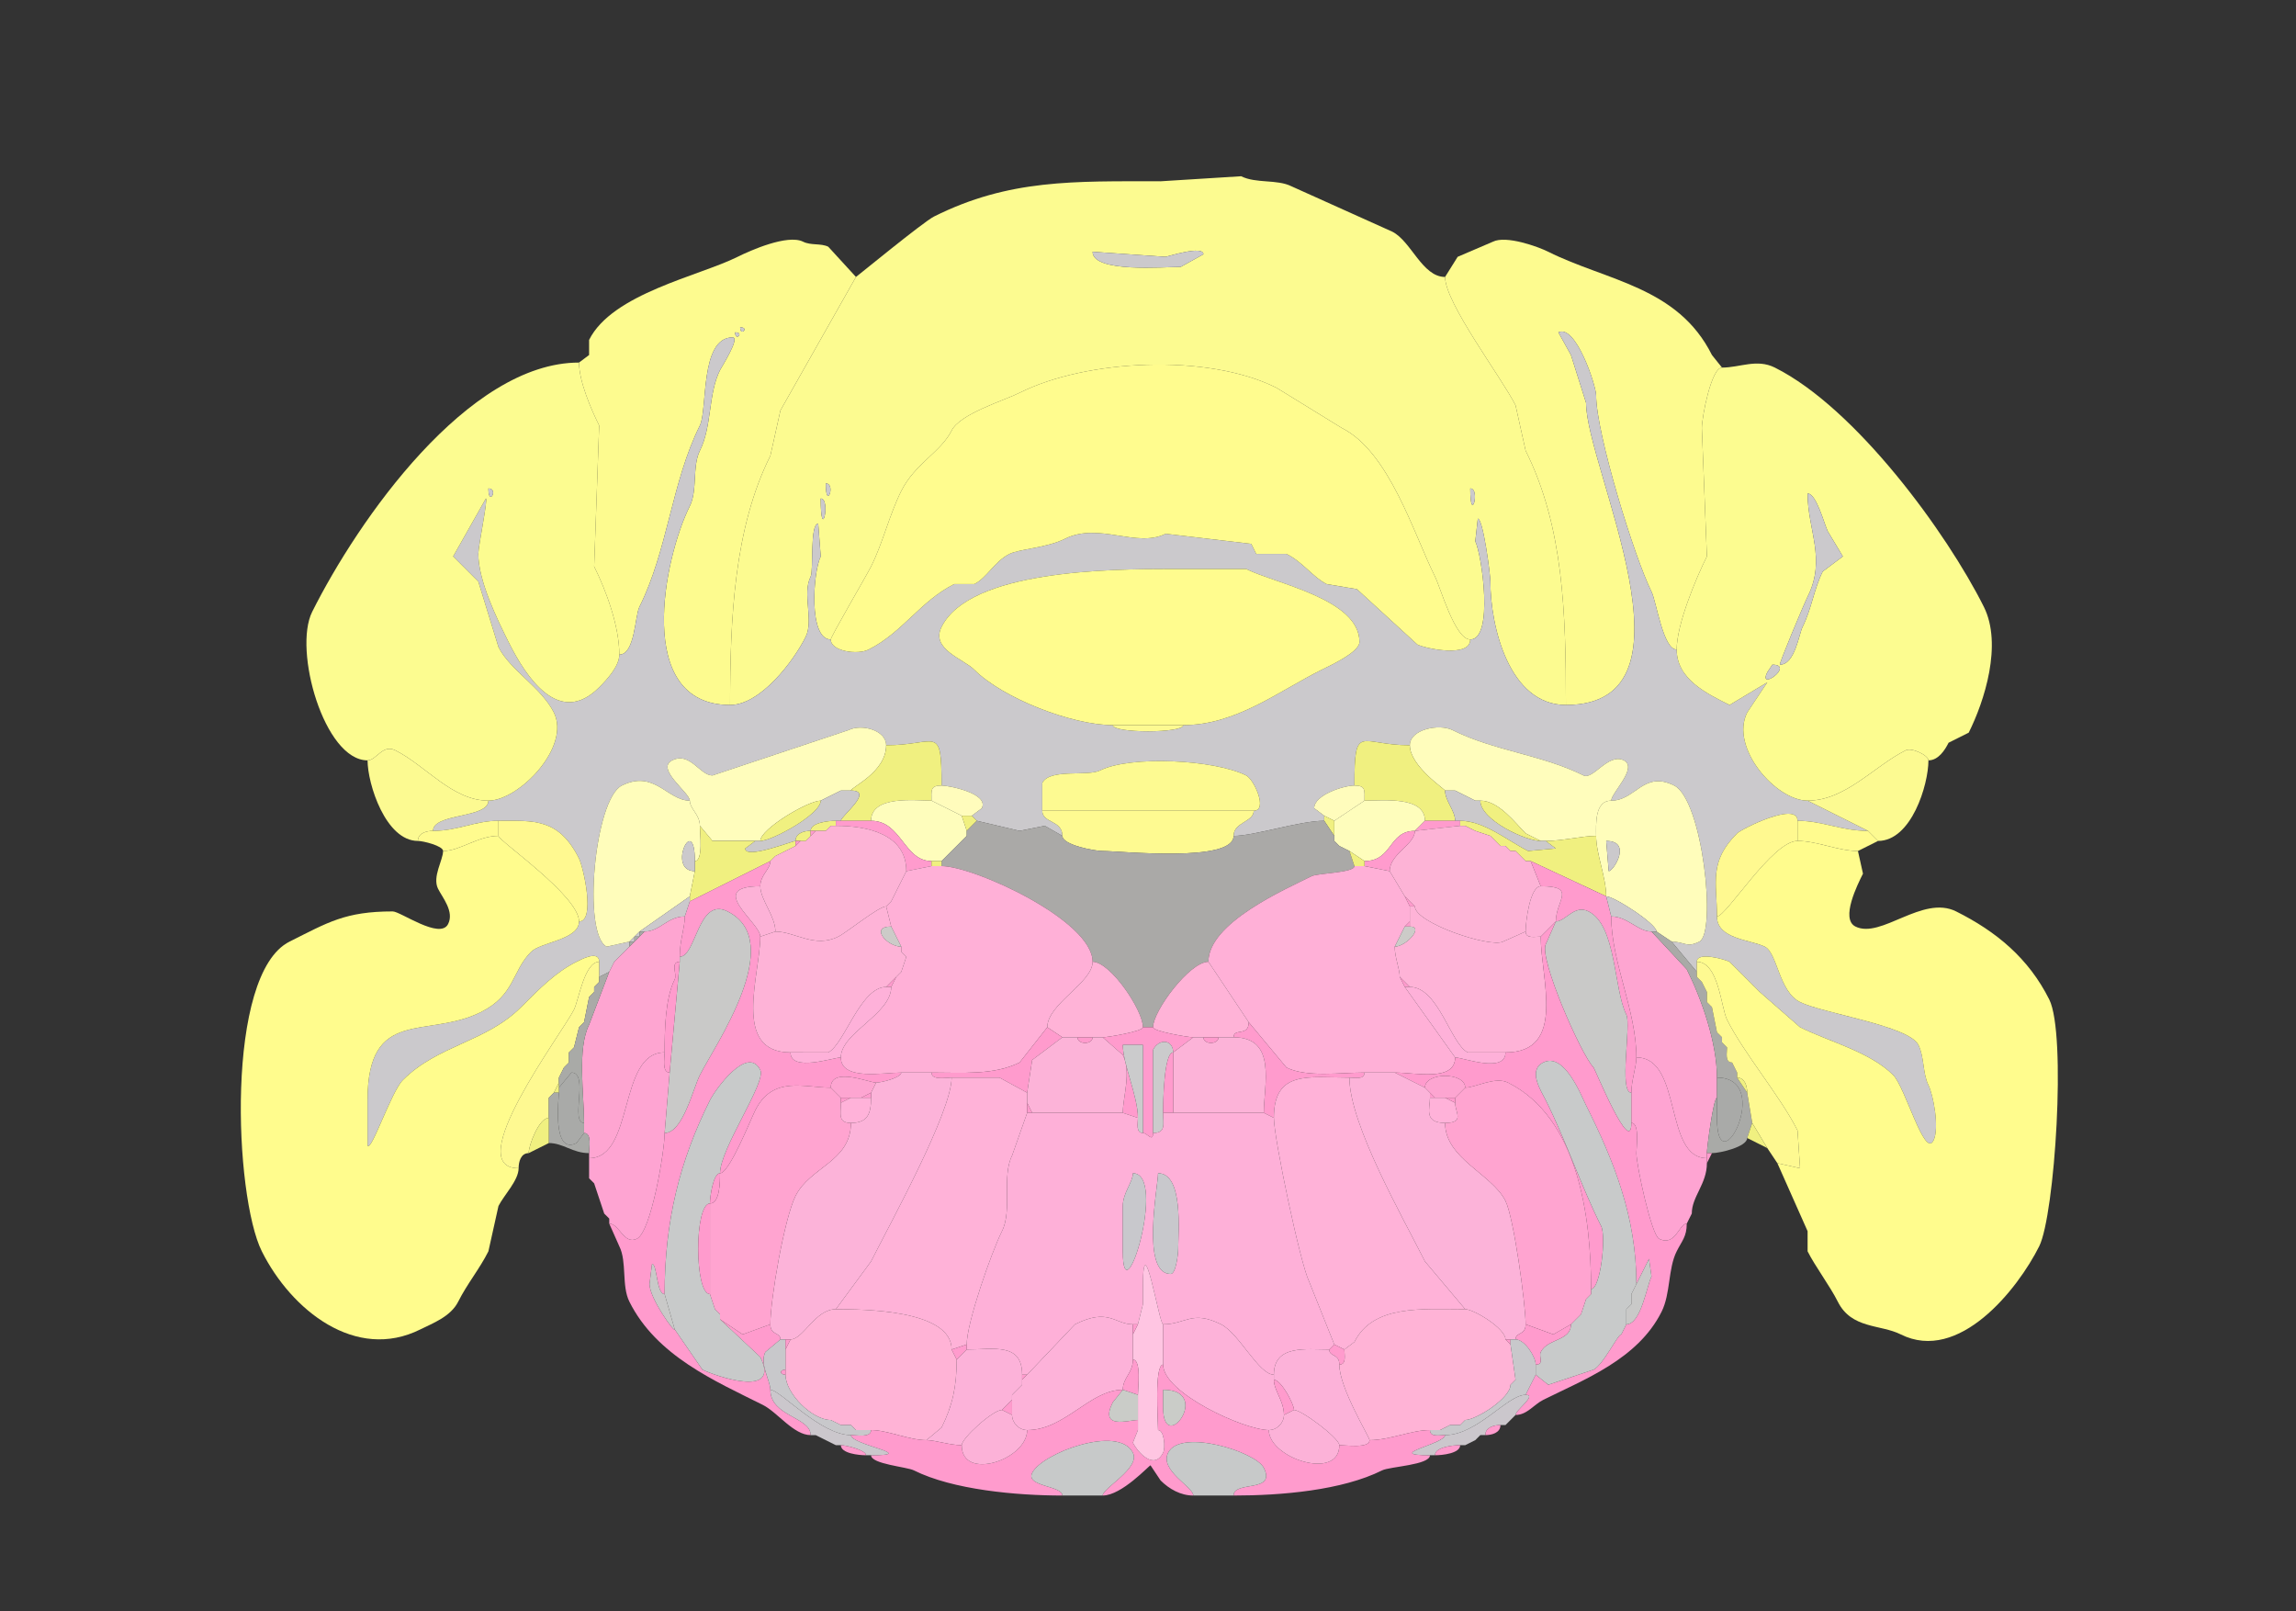 <svg xmlns="http://www.w3.org/2000/svg" viewBox="0 0 456 320"><rect x="0" y="0" width="456" height="320" fill="#333333" stroke="none"/><path fill="#FCFB90" id="CUL4, 5" fill-rule="evenodd" d="M163 99c0 9.211 2.105 0 0 0m129-2c0 7.389 2.111 0 0 0m-128-1c0 5.567 2.112 0 0 0m53-46c0 4.227 14.283 3 17.5 3l4.5-2.5c0-1.864-7.235.5-7.5.5L217 50m75 77c4.731 0 2.301-16.897 1-19.5l.5-4.5c1.067 0 2.5 11.192 2.5 12.5 0 8.835 3.694 24.5 15 24.5 0-18.219-.472-35.445-8-50.5l-2-9c-2.766-5.532-14-20.296-14-25.5-4.542 0-6.721-7.11-10.5-9l-20-9c-2.892-1.446-7.019-.51-10-2l-16 1c-17.241 0-30.095-.453-45 7-2.127 1.064-15.428 12-15.5 12l-15 26.5-2 9c-7.187 14.374-8 32.212-8 49.5 6.034 0 12.584-8.668 15-13.5 1.674-3.348-.73-8.541 1-12 .621-1.243-.209-10.5 1.5-10.5l.5 6.5c-1.537 3.074-2.482 16.5 2 16.5 0-.594 7.12-12.74 8-14.5 2.364-4.727 3.605-10.211 6-15 2.721-5.442 7.853-7.707 10-12 1.66-3.32 10.407-5.953 13.5-7.5 13.272-6.636 37.286-7.857 51-1l13 8c9.428 4.714 14.317 21.135 18.5 29.5 1.077 2.153 3.973 12.5 7 12.5Z"/><path fill="#FDFB8F" id="SIM" fill-rule="evenodd" d="M146 66c0 1.93 1.93 0 0 0m1-1c0 1.93 1.93 0 0 0m-24 65c3.113 0 3.078-7.656 4-9.5 5.633-11.267 6.366-24.733 12-36 1.552-3.105-.043-17.5 6.5-17.5 1.568 0-2.227 5.954-2.5 6.5-2.372 4.744-1.574 11.148-4 16-1.55 3.099-.437 7.875-2 11-5.122 10.245-11.22 39.5 8 39.5 0-17.288.813-35.126 8-49.5l2-9L170 55l-5.5-6c-1.462-.731-3.436-.218-5-1-3.083-1.541-10.531 1.766-13 3-7.649 3.825-24.893 7.286-29.5 16.5v3l-2 1.5c0 3.709 2.381 9.263 4 12.5l-1 28c2.388 4.777 5 11.867 5 17.5Z"/><path fill="#FDFB8F" id="SIM" d="M333 129c-2.711 0-4.012-9.524-5-11.5-3.401-6.802-11-31.408-11-39 0-1.9-4.057-14.222-7.5-12.5l2.5 4.5 3 9.5c0 12.792 24.052 60-4 60 0-18.219-.472-35.445-8-50.5l-2-9c-2.766-5.532-14-20.296-14-25.5l2.5-4 7-3c2.601-1.3 8.921.96 11 2 11.592 5.796 25.703 6.906 32.5 20.5l2 2.5c-2.141 0-4 9.888-4 12l1 25.5c-2.218 4.436-6 13.543-6 18.5Z"/><path fill="#CBC9CC" id="arb" d="M217 50c0 4.227 14.283 3 17.5 3l4.5-2.5c0-1.864-7.235.5-7.5.5L217 50ZM147 65c0 1.93 1.93 0 0 0ZM146 66c0 1.93 1.93 0 0 0Z"/><path fill="#CBC9CC" id="arb" fill-rule="evenodd" d="m121 193-2 1v-3c0-2.422-3.753-.374-4.5 0-4.167 2.083-7.352 5.352-11 9-7.01 7.01-16.472 7.472-23.5 14.5-2.297 2.297-6.304 14.392-7 13v-9c0-18.641 11.817-12.159 22.5-17.5 6.808-3.404 6.121-8.121 10-12 1.888-1.888 9.5-2.388 9.5-6 3.319 0 .848-10.803 0-12.5-4.036-8.072-9.002-7.5-16-7.5-4.757 0-7.969 2-13 2 0-3.554 11-2.446 11-6 6.028 0 16.426-10.648 13-17.5-2.5-5-8.713-8.426-11-13l-4-13-5-5L96.5 99c.461 0-1.5 9.385-1.5 11 0 5.322 3.712 12.924 6 17.5 3.538 7.077 10.051 16.949 18 9 1.609-1.609 4-4.224 4-6.5 3.113 0 3.078-7.656 4-9.5 5.633-11.267 6.366-24.733 12-36 1.552-3.105-.043-17.5 6.5-17.5 1.568 0-2.227 5.954-2.5 6.5-2.372 4.744-1.574 11.148-4 16-1.55 3.099-.437 7.875-2 11-5.122 10.245-11.22 39.5 8 39.5 6.034 0 12.584-8.668 15-13.5 1.674-3.348-.73-8.541 1-12 .621-1.243-.209-10.5 1.5-10.5l.5 6.5c-1.537 3.074-2.482 16.5 2 16.5 0 2.334 5.3 3.1 7.5 2 6.721-3.361 10.323-9.662 17-13h4c2.549-1.275 3.97-4.485 7-6 1.946-.973 7.398-1.199 11-3 6.754-3.377 14.201 1.899 20-1l17 2 1 2h6c3.286 1.643 5.243 4.622 8 6l6 1 12 11c1.559.779 10.5 2.704 10.5-1 4.731 0 2.301-16.897 1-19.5l.5-4.5c1.067 0 2.5 11.192 2.5 12.5 0 8.835 3.694 24.5 15 24.5 28.052 0 4-47.208 4-60l-3-9.5-2.5-4.5c3.443-1.722 7.5 10.6 7.5 12.5 0 7.592 7.599 32.198 11 39 .988 1.976 2.289 11.5 5 11.5 0 5.903 6.049 8.774 10.5 11l7.5-4.5-4 6c-3.492 6.984 5.717 17.5 12 17.5l12 6c-5.386 0-8.998-2-14-2 0-3.922-11.088 1.588-12 2.5-5.687 5.687-4 9.734-4 16.5 0 4.516 6.71 4.605 9.5 6 2.53 1.265 2.762 8.881 7 11 4.449 2.224 21.594 4.689 23.5 8.5 1.204 2.407.848 5.695 2 8 .981 1.962 2.216 8.568 1 11-1.788 3.575-5.598-10.598-8-13-4.651-4.651-12.816-6.658-18.5-9.5l-8-7-6-6c-.939-.47-6.5-2.082-6.5 0v2l-5-6c2.594 0 2.921 1.289 5.5 0 3.464-1.732.661-28.17-5-31-6.087-3.043-7.661 3-12.5 3 0-1.533 5.384-6.558 2.5-8-3.082-1.541-6.12 3.94-8 3-8.179-4.09-17.76-4.88-26-9-2.7-1.35-8.5-.153-8.5 3-9.994 0-11-4.613-11 8-2.141 0-8 1.868-8 4.5l2 1.5v1c-4.911 0-13.84 3-18 3 0-2.741 4-2.75 4-5 2.877 0 .07-6.215-1.5-7-6.342-3.171-23.023-3.988-29-1-2.528 1.264-10.025-.45-11.5 2.5v5.5c0 2.492 4 1.835 4 5l-3.5-2-5 1-8.5-2-1-1 2-1.5c1.46-2.919-6.517-4.5-8-4.5 0-12.409-.891-8-11-8 0-2.981-4.875-4.313-7.5-3l-27 9c-2.518 0-4.444-4.778-8-3-3.358 1.679 3.5 6.431 3.5 8-4.448 0-7.037-6.231-13.5-3-5.43 2.715-7.876 29.562-3 32l4.5-1v1l-1 1-1 1-1 1-1 2m100-49c-8.103 0-21.826-5.326-27.5-11-2.164-2.164-8.713-4.073-6.5-8.5 5.638-11.276 33.364-11.5 45.5-11.5h15c5.91 2.955 22.5 5.945 22.5 14.5 0 2.067-6.274 4.887-7.5 5.5-8.729 4.364-17.058 11-27.5 11 0 1.644-14 1.644-14 0Z"/><path fill="#FCFC90" id="ANcr1" fill-rule="evenodd" d="M97 97c0 3.746 2.091 0 0 0m-24 54c1.791 0 2.96-3.27 5.5-2 6.06 3.03 11.324 10 18.5 10 6.028 0 16.426-10.648 13-17.5-2.5-5-8.713-8.426-11-13l-4-13-5-5L96.5 99c.461 0-1.5 9.385-1.5 11 0 5.322 3.712 12.924 6 17.5 3.538 7.077 10.051 16.949 18 9 1.609-1.609 4-4.224 4-6.5 0-5.633-2.612-12.723-5-17.5l1-28c-1.619-3.237-4-8.791-4-12.5-22.102 0-43.934 31.369-53 49.5-3.8 7.601 2.392 29.5 11 29.5ZM352 132l-1 1.5c-1.966 3.932 5.565-1.5 1-1.5m7-34c0 7.273 3.755 12.99 0 20.5-.739 1.477-5.784 13.5-5.5 13.5 2.975 0 3.78-6.06 4.5-7.5 1.787-3.574 2.268-7.536 4-11l4-3-3-5c-.675-1.35-2.239-7.5-4-7.5m24 53c0-.982-3.298-2.601-4.5-2-6.329 3.164-11.976 10-19.5 10-6.283 0-15.492-10.516-12-17.5l4-6-7.5 4.5c-4.451-2.226-10.5-5.097-10.5-11 0-4.957 3.782-14.064 6-18.5L338 85c0-2.112 1.859-12 4-12 3.593 0 6.897-1.802 10.5 0 16.081 8.04 34.156 32.811 41.5 47.5 3.74 7.479.125 18.751-3 25l-4 2c-.712 1.425-2.014 3.5-4 3.5Z"/><path fill="#FFFC8E" id="CENT3" d="M165 127c0 2.334 5.3 3.1 7.5 2 6.721-3.361 10.323-9.662 17-13h4c2.549-1.275 3.97-4.485 7-6 1.946-.973 7.398-1.199 11-3 6.754-3.377 14.201 1.899 20-1l17 2 1 2h6c3.286 1.643 5.243 4.622 8 6l6 1 12 11c1.559.779 10.5 2.704 10.5-1-3.027 0-5.923-10.347-7-12.5-4.183-8.365-9.072-24.786-18.5-29.5l-13-8c-13.714-6.857-37.728-5.636-51 1-3.093 1.547-11.84 4.18-13.5 7.5-2.147 4.293-7.279 6.558-10 12-2.395 4.789-3.636 10.273-6 15-.88 1.76-8 13.906-8 14.5Z"/><path fill="#CBC9CC" id="arb" d="M164 96c0 5.567 2.112 0 0 0ZM97 97c0 3.746 2.091 0 0 0ZM292 97c0 7.389 2.111 0 0 0ZM359 98c0 7.273 3.755 12.99 0 20.5-.739 1.477-5.784 13.5-5.5 13.5 2.975 0 3.78-6.06 4.5-7.5 1.787-3.574 2.268-7.536 4-11l4-3-3-5c-.675-1.35-2.239-7.5-4-7.5ZM163 99c0 9.211 2.105 0 0 0Z"/><path fill="#FFFC8E" id="CENT3" d="M221 144h14c10.442 0 18.771-6.636 27.5-11 1.226-.613 7.5-3.433 7.5-5.5 0-8.555-16.59-11.545-22.5-14.5h-15c-12.136 0-39.862.224-45.5 11.5-2.213 4.427 4.336 6.336 6.5 8.5 5.674 5.674 19.397 11 27.5 11Z"/><path fill="#CBC9CC" id="arb" d="m352 132-1 1.5c-1.966 3.932 5.565-1.5 1-1.5Z"/><path fill="#FDFA91" id="CENT2" d="M221 144h14c0 1.644-14 1.644-14 0Z"/><path fill="#FFFDBC" id="IP" d="M150 167h1c0-2.377 9.527-8 12-8l2-1 2-1h2c0-.668 7-3.638 7-9 0-2.981-4.875-4.313-7.5-3l-27 9c-2.518 0-4.444-4.778-8-3-3.358 1.679 3.5 6.431 3.5 8 0 1.624 2 2.75 2 5l2.5 3h8.5ZM306 167h1c3.325 0 7.31-1 10-1 0-2.176-.348-7 3-7 0-1.533 5.384-6.558 2.5-8-3.082-1.541-6.12 3.94-8 3-8.179-4.09-17.76-4.88-26-9-2.7-1.35-8.5-.153-8.5 3 0 4.144 7 8.755 7 9h2l4 2h1c3.653 0 6.92 4.42 9 6.5l3 1.5Z"/><path fill="#F0F080" id="CB" d="M167 163h6c0-5.126 8.858-4 12-4 0-2.003-.293-3 2-3 0-12.409-.891-8-11-8 0 5.362-7 8.332-7 9 4.709 0-2 5.068-2 6ZM283 163h6c0-2.043-2-3.957-2-6 0-.245-7-4.856-7-9-9.994 0-11-4.613-11 8 2.293 0 2 .997 2 3 3.746 0 12-.94 12 4Z"/><path fill="#FCFA91" id="ANcr2" d="M86 165c-1.238 0-3 .423-3 2-6.402 0-10-11.316-10-16 1.791 0 2.96-3.27 5.5-2 6.06 3.03 11.324 10 18.5 10 0 3.554-11 2.446-11 6ZM371 165l2 2c6.606 0 10-11.138 10-16 0-.982-3.298-2.601-4.5-2-6.329 3.164-11.976 10-19.5 10l12 6Z"/><path fill="#FDFA91" id="CENT2" d="M207 161h42c2.877 0 .07-6.215-1.5-7-6.342-3.171-23.023-3.988-29-1-2.528 1.264-10.025-.45-11.5 2.5v5.5Z"/><path fill="#FFFDBB" id="DN" d="m126 186-1 1-4.5 1c-4.876-2.438-2.43-29.285 3-32 6.463-3.231 9.052 3 13.5 3 0 1.624 2 2.75 2 5 0 1.406.714 7-1 7 0-9.923-5.703 2 0 2l-1 5-10 7-1 1Z"/><path fill="#FFFDBB" id="DN" fill-rule="evenodd" d="m319 167 .5 6c.979 0 4.702-6-.5-6m10 18 3 2c2.594 0 2.921 1.289 5.5 0 3.464-1.732.661-28.17-5-31-6.087-3.043-7.661 3-12.5 3-3.348 0-3 4.824-3 7 0 3.562 2 8.265 2 12 1.546 0 10 5.451 10 7Z"/><path fill="#FFFCBC" id="FN" d="M191 162h2l2-1.5c1.46-2.919-6.517-4.5-8-4.5-2.293 0-2 .997-2 3l6 3ZM263 162l2 1 6-4c0-2.003.293-3-2-3-2.141 0-8 1.868-8 4.5l2 1.5Z"/><path fill="#F0F080" id="CB" d="m167 157-2 1 2-1Z"/><path fill="#CBC9CB" id="scp" d="M150 167h1c2.328 0 12-5.301 12-8l2-1 2-1h2c4.709 0-2 5.068-2 6h-1c-1.424 0-5 .362-5 2-1.238 0-3 .423-3 2-.572 0-10 3.731-10 1.5l2-1.5ZM306 167h1l2 1.5-5.5.5c-4.03-2.015-8.742-6-13.5-6h-1c0-2.043-2-3.957-2-6h2l4 2h1c0 3.806 8.915 8 12 8Z"/><path fill="#F0F080" id="CB" d="m289 157 4 2-4-2ZM165 158l-2 1 2-1ZM163 159c-2.473 0-12 5.623-12 8 2.328 0 12-5.301 12-8Z"/><path fill="#FEFDBC" id="VeCB" d="M185 171h2l2-2 1-1 1-1 1-1v-1l-1-3-6-3c-3.142 0-12-1.126-12 4 6.038 0 6.517 8 12 8ZM268 169l3 2c5.607 0 4.755-6 10-6l2-2c0-4.94-8.254-4-12-4l-6 4v4l1 1 2 1Z"/><path fill="#F0F080" id="CB" d="M294 159c3.653 0 6.92 4.42 9 6.5l3 1.5c-3.085 0-12-4.194-12-8Z"/><path fill="#FEFA91" id="LING" d="M211 166c0 1.802 6.346 3 8 3 3.533 0 26 2.388 26-3 0-2.741 4-2.75 4-5h-42c0 2.492 4 1.835 4 5Z"/><path fill="#FFF990" id="COPY" d="M99 166c0 .96 16 11.904 16 17 3.319 0 .848-10.803 0-12.5-4.036-8.072-9.002-7.5-16-7.5v3Z"/><path fill="#F0F080" id="CB" d="m194 163-2 2-1-3h2l1 1ZM265 163v3l-2-3v-1l2 1Z"/><path fill="#FFF990" id="COPY" d="M357 167c-5.008 0-14.114 15-16 15 0-6.766-1.687-10.813 4-16.5.912-.912 12-6.422 12-2.5v4Z"/><path fill="#FFFB8E" id="PRM" d="M83 167c1.041 0 5 .986 5 2 3.34 0 6.924-3 11-3v-3c-4.757 0-7.969 2-13 2-1.238 0-3 .423-3 2Z"/><path fill="#F0F080" id="CB" d="M162 165h2l1-1h1v-1c-1.424 0-5 .362-5 2h1Z"/><path fill="#FF9BCD" id="MY" d="m185 172-5 1c0-7.376-7.776-9-14-9v-1h7c6.038 0 6.517 8 12 8v1Z"/><path fill="#AAA9A7" id="V4" d="M227 204h2c0-3.219 7.249-13 11-13 0-7.758 15.306-14.403 20.5-17 1.227-.613 8.5-.656 8.5-2l-1-3-2-1-1-1v-1l-2-3c-4.911 0-13.84 3-18 3 0 5.388-22.467 3-26 3-1.654 0-8-1.198-8-3l-3.5-2-5 1-8.5-2-2 2v1l-1 1-1 1-1 1-2 2v1c6.421 0 30 10.774 30 19 3.53 0 10 9.604 10 13Z"/><path fill="#FF9BCD" id="MY" d="m290 164-9 1 2-2h7v1Z"/><path fill="#F0F080" id="CB" d="m304 171 15 7c0-3.735-2-8.438-2-12-2.69 0-6.675 1-10 1l2 1.5-5.5.5c-4.03-2.015-8.742-6-13.5-6v1h1l2 1 3 1 2 2h1l1 1h1l2 2h1Z"/><path fill="#FFFB8E" id="PRM" d="m373 167-4 2c-3.911 0-8.152-2-12-2v-4c5.002 0 8.614 2 14 2l2 2Z"/><path fill="#F0F080" id="CB" d="M137 178v1l16-8 1-1 4-2v-1c-.572 0-10 3.731-10 1.5l2-1.5h-8.5l-2.5-3c0 1.406.714 7-1 7v2l-1 5Z"/><path fill="#FF9BCD" id="MY" d="m165 164-1 1 1-1Z"/><path fill="#FDB3D6" id="SUV" d="M176 180c-1.502 0-7.757 5.129-9.5 6-4.746 2.373-8.606-1-12.5-1 0-3.078-3-6.325-3-9 0-2.25 2-3.376 2-5l1-1 4-2 1-1h1l1-1 1-1h2l1-1h1c6.224 0 14 1.624 14 9l-3 6-1 1ZM281 180c0 3.281 14.953 8.273 17.5 7l4.5-2c0-1.925.847-9 3-9l-2-5h-1l-2-2h-1l-1-1h-1l-2-2-3-1-2-1h-1l-9 1c0 2.751-5 4.565-5 8l3 5 2 2Z"/><path fill="#FF9BCD" id="MY" d="m291 164 2 1-2-1Z"/><path fill="#F0F080" id="CB" d="M159 167h1l1-1v-1c-1.238 0-3 .423-3 2h1Z"/><path fill="#FF9BCD" id="MY" d="m162 165-1 1v-1h1ZM271 172l5 1c0-3.435 5-5.249 5-8-5.245 0-4.393 6-10 6v1Z"/><path fill="#FFFC8D" id="PFL" d="M119 191c-2.93 0-4.065 7.629-5 9.5-2.36 4.719-22.616 31.5-11 31.5 0 2.422-2.93 5.361-4 7.5l-2 9c-1.72 3.44-4.258 6.516-6 10-1.49 2.981-5.134 4.317-7.5 5.5-12.85 6.425-25.656-3.813-31.5-15.5-5.45-10.899-7.33-55.085 5.5-61.5 7.632-3.816 11.058-6 20.5-6 1.534 0 9.41 5.682 11 2.5 1.246-2.493-1.12-5.239-2-7-1.182-2.364 1-5.696 1-7.5 3.34 0 6.924-3 11-3 0 .96 16 11.904 16 17 0 3.612-7.612 4.112-9.5 6-3.879 3.879-3.192 8.596-10 12-10.683 5.341-22.5-1.141-22.5 17.5v9c.696 1.392 4.703-10.703 7-13 7.028-7.028 16.49-7.49 23.5-14.5 3.648-3.648 6.833-6.917 11-9 .747-.374 4.5-2.422 4.5 0Z"/><path fill="#FF9BCD" id="MY" d="m161 166-1 1 1-1Z"/><path fill="#F0F080" id="CB" d="m192 166-1 1 1-1Z"/><path fill="#FF9BCD" id="MY" d="m296 166 2 2-2-2Z"/><path fill="#FFFC8D" id="PFL" d="M337 191c4.331 0 4.817 9.133 6 11.5 3.339 6.679 10.646 15.292 14 22l.5 7.5-4.5-1 6 13.5v4c1.471 2.942 4.459 6.918 6 10 2.726 5.453 8.438 4.469 12.5 6.5 11.545 5.772 23.224-8.948 27.5-17.5 3.095-6.19 5.441-42.118 2-49-4.113-8.226-10.553-13.527-18.5-17.5-6.687-3.343-14.931 5.534-20 3-3.026-1.513.449-8.398 1.5-10.5l-1-4.5c-3.911 0-8.152-2-12-2-5.008 0-14.114 15-16 15 0 4.516 6.71 4.605 9.5 6 2.53 1.265 2.762 8.881 7 11 4.449 2.224 21.594 4.689 23.5 8.5 1.204 2.407.848 5.695 2 8 .981 1.962 2.216 8.568 1 11-1.788 3.575-5.598-10.598-8-13-4.651-4.651-12.816-6.658-18.5-9.5l-8-7-6-6c-.939-.47-6.5-2.082-6.5 0Z"/><path fill="#CBC9CC" id="arb" d="M138 171v2c-5.703 0 0-11.923 0-2Z"/><path fill="#FF9BCD" id="MY" d="m159 167-1 1v-1h1Z"/><path fill="#F0F080" id="CB" d="m191 167-1 1 1-1ZM265 167l1 1-1-1Z"/><path fill="#CBC9CC" id="arb" d="m319 167 .5 6c.979 0 4.702-6-.5-6Z"/><path fill="#F0F080" id="CB" d="m190 168-1 1 1-1Z"/><path fill="#FF9BCD" id="MY" d="m299 168 1 1-1-1Z"/><path fill="#F0F080" id="CB" d="M269 172h2v-1l-3-2 1 3Z"/><path fill="#FF9BCD" id="MY" d="m301 169 2 2-2-2ZM154 170l-1 1 1-1ZM153 276c0 5.31 8 5.389 8 9-3.371 0-6.579-4.539-9.5-6-9.536-4.768-21.122-9.743-26.5-20.5-1.588-3.176-.451-7.902-2-11l-2-4.5c1.991 0 2.931 4.284 5.5 3 2.841-1.421 5.5-17.416 5.5-21 3.615 0 5.618-8.735 7-11.5 2.868-5.737 17.424-26.538 5.5-32.5-5.897-2.948-6.21 9-9.5 9 0-3.351 1-5.596 1-8l1-3 16-8c0 1.624-2 2.75-2 5-10.947 0 0 7.21 0 10 0 7.458-5.752 23 6 23 0 3.96 8.574 1 10 1 0 4.672 8.572 3 12 3 0 1.014-3.959 2-5 2-1.368 0-9-3.238-9 1-5.261 0-11.525-2.45-15 4.5-.929 1.858-5.148 12.5-7 12.5 0-4.901 9.222-18.056 8-20.5-2.516-5.032-8.91 3.819-10 6-5.982 11.964-9 23.939-9 38.5-1.658 0-1.45-6-2.5-6l-.5 4c0 2.816 5 9.757 5 9l5.5 8c2.268 1.134 15.707 5.914 11.5-2.5l-8-7.5 4.5 3 5.5-2c0 2.215 2 1.519 2 3l-3 2.5c-1.182 2.364 1 5.696 1 7.5Z"/><path fill="#F0F080" id="CB" d="M185 172h2v-1h-2v1Z"/><path fill="#FF9BCD" id="MY" d="M325 210c0 1.819-1 4.591-1 7-2.562 0 .014-13.471-1-15.5-2.522-5.043-1.956-17.728-7.5-20.5-2.856-1.428-4.553 2-6.5 2 0-4.233 4.26-7-3-7l-2-5 15 7 1 4c0 9.061 5 18.622 5 28Z"/><path fill="#FFB0D7" id="MV" d="M179 213h6c6.16 0 12.4.55 17.5-2l5.5-7c0-4.628 9-8.84 9-13 0-8.226-23.579-19-30-19h-2l-5 1-3 6-1 1 1 4 2 4v1l1 1-1 3-1 1-1 2c0 5.44-10 9.07-10 14 0 4.672 8.572 3 12 3ZM271 213h6c4.104 0 12 1.864 12-3l-10-14-1-2c0-1.564-1-3.876-1-6l2-4 1-1v-3l-1-2-3-5-5-1h-2c0 1.344-7.273 1.387-8.5 2-5.194 2.597-20.5 9.242-20.5 17l8 12 7.5 9c4.01 2.005 10.734 1 15.5 1Z"/><path fill="#FDB2D7" id="y" d="m154 185-3 1c0-2.79-10.947-10 0-10 0 2.675 3 5.922 3 9ZM303 185c0 1.473 1.952 1 3 1l3-3c0-4.233 4.26-7-3-7-2.153 0-3 7.075-3 9Z"/><path fill="#CBC9CC" id="arb" d="M127 185h1c3.054 0 4.55-3 8-3l1-3v-1l-10 7Z"/><path fill="#FF9BCD" id="MY" d="M280 180h1l-2-2 1 2Z"/><path fill="#CBC9CC" id="arb" d="M328 185h1c0-1.549-8.454-7-10-7l1 4c3.238 0 5.3 3 8 3Z"/><path fill="#FF9BCD" id="MY" d="m177 179-1 1 1-1Z"/><path fill="#FEB3D7" id="LAV" d="M176 196c-5.131 0-8.3 11.4-11.5 13H157c-11.752 0-6-15.542-6-23l3-1c3.894 0 7.754 3.373 12.5 1 1.743-.871 7.998-6 9.5-6l1 4c-4.338 0-.792 4 2 4v1l1 1-1 3-1 1-2 2ZM280 196c5.67 0 8.097 11.298 11.5 13h7.5c12.208 0 7-14.68 7-23-1.048 0-3 .473-3-1l-4.5 2c-2.547 1.273-17.5-3.719-17.5-7h-1v4c2.942 0-.777 4-3 4 0 2.124 1 4.436 1 6l2 2Z"/><path fill="#C9C9C8" id="icp" d="m133 213-1 12c3.615 0 5.618-8.735 7-11.5 2.868-5.737 17.424-26.538 5.5-32.5-5.897-2.948-6.21 9-9.5 9v1l-2 22ZM324 217v6c0 6.962-7.264-10.764-7.5-11-2.435-2.435-10.9-21.701-9.5-24.5l2-4.5c1.947 0 3.644-3.428 6.5-2 5.544 2.772 4.978 15.457 7.5 20.5 1.014 2.029-1.562 15.5 1 15.5Z"/><path fill="#FEA5D1" id="DCO" d="M117 229v1c9.068 0 5.683-21 15-21 0-4.451.107-10.713 2-14.5.523-1.046-.951-3.5 1-3.5v-1c0-3.351 1-5.596 1-8-3.45 0-4.946 3-8 3l-1 1-1 1-1 1-1 1-1 1-1 1-1 2-4 10.5c-2.394 4.788-1 13.839-1 19.5v2c1.579 0 1 2.855 1 4ZM339 229v1c-8.615 0-4.79-20-14-20 0-9.378-5-18.939-5-28 3.238 0 5.3 3 8 3l7 7.5c2.956 5.912 6 14.554 6 21.5v4c-.706 0-2 9.958-2 11Z"/><path fill="#FF9BCD" id="MY" d="M279 184h1v-1l-1 1ZM303 277c2.376 0-2 2.995-2 4 2.27 0 3.627-2.064 5.5-3 8.036-4.018 18.765-8.03 23.5-17.5 1.813-3.627 1.257-8.515 3-12 1.042-2.084 2-2.908 2-5.5-1.543 0-2.231 4.634-5.5 3-1.515-.757-4.5-14.606-4.5-17 0-1.321.684-6-1-6 0 6.962-7.264-10.764-7.5-11-2.435-2.435-10.9-21.701-9.5-24.5l2-4.5-3 3c0 8.32 5.208 23-7 23 0 4.237-8.459 1-10 1 0 4.864-7.896 3-12 3l6 3c0-3.116 8-3.116 8 0 2.014 0 5.932-2.284 8.5-1 13.949 6.974 16.5 26.693 16.5 41 1.882 0 3.029-10.442 2-12.5-4.078-8.156-6.872-16.744-11-25-.919-1.837-3.627-5.936-.5-7.5 4.19-2.095 7.489 6.478 8.5 8.5 5.521 11.043 10 22.16 10 35.5l2.5-5 .5 3.5c-.956 1.913-2.091 9.5-5 9.5l-1 2c-.73 0-3.551 6.026-5.5 7l-9 3-2.5-2-2 4Z"/><path fill="#CCCBC8" id="das" d="M177 184c-4.338 0-.792 4 2 4l-2-4ZM280 184c2.942 0-.777 4-3 4l2-4h1Z"/><path fill="#CBC9CC" id="arb" d="M126 186h1v-1l-1 1Z"/><path fill="#A9AAA7" id="V4r" d="m128 185-1 1v-1h1ZM339 229h1c1.647 0 7-1.268 7-3l1-3-1-6-2-3v-1l-1-2c-1.473 0-1-1.952-1-3l-1-1v-1l-1-1-1-5-1-1v-2l-1-2-1-1v-1l-5-6-3-2h-1l7 7.5c2.956 5.912 6 14.554 6 21.5 11.414 0 0 22.052 0 8v-4c-.706 0-2 9.958-2 11Z"/><path fill="#CBC9CC" id="arb" d="M125 187h1v-1l-1 1Z"/><path fill="#A9AAA7" id="V4r" d="m127 186-1 1v-1h1ZM126 187l-1 1v-1h1ZM125 188l-1 1 1-1ZM124 189l-1 1 1-1Z"/><path fill="#FF9BCD" id="MY" d="m179 189 1 1-1-1Z"/><path fill="#A9AAA7" id="V4r" d="m123 190-1 1 1-1Z"/><path fill="#FEF991" id="FL" d="M105 229c-1.577 0-2 1.762-2 3-11.616 0 8.64-26.781 11-31.5.935-1.871 2.07-9.5 5-9.5v4l-1 1v1l-1 1-1 5-1 1-1 4-1 1v2l-1 1-1 2v1l-1 2-1 1v4c-1.948 0-4 5.428-4 7Z"/><path fill="#A9AAA7" id="V4r" d="m122 191-1 2 1-2Z"/><path fill="#FF9BCD" id="MY" d="M132 209c0 1.145-.579 4 1 4l2-22c-1.951 0-.477 2.454-1 3.5-1.893 3.787-2 10.049-2 14.5Z"/><path fill="#FFB3D7" id="PRP" d="M217 206h2c.981 0 8-1.184 8-2 0-3.396-6.47-13-10-13 0 4.16-9 8.372-9 13l3 2h6ZM242 206h3c0-1.916 3-.07 3-3l-8-12c-3.751 0-11 9.781-11 13 0 .816 7.019 2 8 2h5Z"/><path fill="#FEF991" id="FL" d="m351 228 2 3 4.5 1-.5-7.5c-3.354-6.708-10.661-15.321-14-22-1.183-2.367-1.669-11.5-6-11.5v3l1 1 1 2v2l1 1 1 5 1 1v1l1 1c0 1.048-.473 3 1 3l1 2v1c1.577 0 2 1.762 2 3l1 6 3 5Z"/><path fill="#A9AAA7" id="V4r" d="m111 216 2.5-3c3.553 0-.342 10 2.5 10 0-5.661-1.394-14.712 1-19.5l4-10.5-2 1v1l-1 1v1l-1 1-1 5-1 1-1 4-1 1v2l-1 1-1 2v2Z"/><path fill="#FF9BCD" id="MY" d="m179 193-1 1 1-1ZM176 196h1l1-2-2 2ZM279 196h1l-2-2 1 2Z"/><path fill="#CBC9CC" id="arb" d="m337 194 1 1-1-1Z"/><path fill="#F0F080" id="CB" d="m119 195-1 1 1-1ZM338 195l1 2-1-2Z"/><path fill="#FEB1D9" id="SPIV" d="M157 209c0 3.96 8.574 1 10 1 0-4.93 10-8.56 10-14h-1c-5.131 0-8.3 11.4-11.5 13H157ZM299 209c0 4.237-8.459 1-10 1l-10-14h1c5.67 0 8.097 11.298 11.5 13h7.5Z"/><path fill="#F0F080" id="CB" d="m118 197-1 1 1-1ZM339 199l1 1-1-1ZM116 203l-1 1 1-1Z"/><path fill="#FF9BCD" id="MY" d="m251 221 2 1c0-9.557 6.93-8 15-8 1.048 0 3 .473 3-1-4.766 0-11.49 1.005-15.5-1l-7.5-9c0 2.93-3 1.084-3 3 8.694 0 6 9.518 6 15ZM189 214h9.5l5.5 3 1-6.5 6-4.5-3-2-5.5 7c-5.1 2.55-11.34 2-17.5 2 0 1.579 2.855 1 4 1ZM227 225c.839 0 2 1.93 2 0v-16.5c1.159-2.318 4-2.067 4 .5l4-3c-.981 0-8-1.184-8-2h-2c0 .816-7.019 2-8 2l4 3.5c1.74 3.48 0 8.313 0 11.5l3 1c0-4.266-3-10.71-3-14.5h4V225Z"/><path fill="#F0F080" id="CB" d="m341 205 1 1-1-1Z"/><path fill="#FCB3D8" id="PGRNd" d="M205 221h18c0-3.187 1.74-8.02 0-11.5l-4-3.5h-2c0 1.486-3 1.486-3 0h-3l-6 4.5-1 6.5v2l1 2Z"/><path fill="#FF9BCD" id="MY" d="M214 206h3c0 1.486-3 1.486-3 0Z"/><path fill="#FCB3D8" id="PGRNd" d="M233 221h18c0-5.482 2.694-15-6-15h-3c0 1.486-3 1.486-3 0h-2l-4 3v12Z"/><path fill="#FF9BCD" id="MY" d="M239 206h3c0 1.486-3 1.486-3 0Z"/><path fill="#CBCBCC" id="mlf" d="M226 222c0 1.048-.473 3 1 3v-17.5h-4c0 3.79 3 10.234 3 14.5ZM231 221c0 2.177.641 4-2 4v-16.5c1.159-2.318 4-2.067 4 .5-1.858 0-2 9.917-2 12Z"/><path fill="#F0F080" id="CB" d="m342 207 1 1-1-1ZM114 208l-1 1 1-1Z"/><path fill="#FEA4D2" id="VCO" d="M121 242v1c1.991 0 2.931 4.284 5.5 3 2.841-1.421 5.5-17.416 5.5-21l1-12c-1.579 0-1-2.855-1-4-9.317 0-5.932 21-15 21v4l1 1 2 6 1 1Z"/><path fill="#FF9BCD" id="MY" d="M231 221h2v-12c-1.858 0-2 9.917-2 12Z"/><path fill="#FEA4D2" id="VCO" d="m336 241-1 2c-1.543 0-2.231 4.634-5.5 3-1.515-.757-4.5-14.606-4.5-17 0-1.321.684-6-1-6v-6c0-2.409 1-5.181 1-7 9.21 0 5.385 20 14 20v1c0 4.125-3 6.625-3 10Z"/><path fill="#F0F080" id="CB" d="m113 211-1 1 1-1Z"/><path fill="#C8CACA" id="sptV" d="m143 262 8 7.5c4.207 8.414-9.232 3.634-11.5 2.5l-5.5-8-2-7c0-14.561 3.018-26.536 9-38.5 1.09-2.181 7.484-11.032 10-6 1.222 2.444-8 15.599-8 20.5-1.353 0-2 4.643-2 6-3.113 0-3.113 18 0 18l1 3 1 1v1ZM305 271v2l2.5 2 9-3c1.949-.974 4.77-7 5.5-7l1-2v-3l1-1v-2l1-2c0-13.34-4.479-24.457-10-35.5-1.011-2.022-4.31-10.595-8.5-8.5-3.127 1.564-.419 5.663.5 7.5 4.128 8.256 6.922 16.844 11 25 1.029 2.058-.118 12.5-2 12.5v1l-1 1-1 3-1 1-1 1c0 3.337-4.647 2.794-6 5.5-.459.919.765 2.5-1 2.5Z"/><path fill="#F0F080" id="CB" d="m344 211 1 2-1-2ZM112 212l-1 2 1-2Z"/><path fill="#A9AAA8" id="chpl" d="M116 223v2l-1.5 2c-4.94 2.47-3.5-8.968-3.5-10v-1l2.5-3c3.553 0-.342 10 2.5 10Z"/><path fill="#FCB3D9" id="PARN" d="M156 266h1c2.535 0 4.894-6 9-6l7-9.5c3.547-7.094 16-29.609 16-36.5-1.145 0-4 .579-4-1h-6c0 1.014-3.959 2-5 2l-1 2v1c0 3.229-.699 5-4 5 0 7.672-8.11 8.72-11 14.5-2.187 4.373-5 20.43-5 25.5 0 2.215 2 1.519 2 3h1ZM300 266h1c0-1.481 2-.785 2-3 0-3.976-2.349-21.197-4-24.5-2.686-5.372-12-8.387-12-15.5-4.292 0-3-2.899-3-5v-1l-1-1-6-3h-6c0 1.473-1.952 1-3 1 0 9.301 10.724 27.948 15 36.5l8 9.5c1.696 0 8 3.804 8 6h1Z"/><path fill="#A9AAA8" id="chpl" d="M341 214c11.414 0 0 22.052 0 8v-8Z"/><path fill="#FDA5D1" id="NTS" d="M169 218h2l2-1 1-2c-1.368 0-9-3.238-9 1l2 2h2Z"/><path fill="#FFB2D8" id="IRN" d="m192 267-3 1c0-7.908-17.578-8-23-8l7-9.5c3.547-7.094 16-29.609 16-36.5h9.5l5.5 3v4l-3 8.5c-2.08 4.16.1 10.801-2 15-2.061 4.122-7 18.138-7 22.5ZM265 267l2 1 2-1.5c3.719-7.438 13.419-6.5 22-6.5l-8-9.5c-4.276-8.552-15-27.199-15-36.5-8.07 0-15-1.557-15 8 0 4.036 5.272 29.045 7 32.5l5 12.5Z"/><path fill="#FDA5D1" id="NTS" d="M287 218h2l2-2c0-3.116-8-3.116-8 0l1 1 1 1h2Z"/><path fill="#F0F080" id="CB" d="M345 214c1.577 0 2 1.762 2 3l-2-3ZM110 217h1v-2l-1 2Z"/><path fill="#FFA4D0" id="SPVO" d="m143 262 4.5 3 5.5-2c0-5.07 2.813-21.127 5-25.5 2.89-5.78 11-6.828 11-14.5-2.641 0-2-1.823-2-4v-1l-2-2c-5.261 0-11.525-2.45-15 4.5-.929 1.858-5.148 12.5-7 12.5 0 1.623-.005 6-2 6v18l1 3 1 1v1ZM303 263l5.5 2 3.5-2 1-1 1-1 1-3 1-1v-1c0-14.307-2.551-34.026-16.5-41-2.568-1.284-6.486 1-8.5 1l-2 2v1c0 1.896 1.97 4-2 4 0 7.113 9.314 10.128 12 15.5 1.651 3.303 4 20.524 4 24.5Z"/><path fill="#F0F080" id="CB" d="m110 217-1 1 1-1Z"/><path fill="#A9AAA7" id="V4r" d="M109 227c2.885 0 4.697 2 8 2 0-1.145.579-4-1-4l-1.5 2c-4.94 2.47-3.5-8.968-3.5-10h-1l-1 1v9Z"/><path fill="#FF9BCD" id="MY" d="M171 218h2v-1l-2 1ZM284 218h1l-1-1v1ZM169 218l-2 1v-1h2Z"/><path fill="#FFB2D9" id="ISN" d="M167 219c0 2.177-.641 4 2 4 3.301 0 4-1.771 4-5h-4l-2 1ZM289 219c0 1.896 1.97 4-2 4-4.292 0-3-2.899-3-5h3l2 1Z"/><path fill="#FF9BCD" id="MY" d="M289 218v1l-2-1h2ZM204 221h1l-1-2v2Z"/><path fill="#FEB0D8" id="GRN" fill-rule="evenodd" d="M230 233c0 2.492-3.473 20 2.5 20 1.064 0 1.5-4.049 1.5-5 0-3.356 1.074-15-4-15m-5 0c0 1.77-2 3.858-2 6.5v9c0 13.788 8.92-15.5 2-15.5m-22 40h1l9.5-10c6.721-3.361 7.867 0 11.5 0h1l1-4v-3.5c0-12.793 3.211 7.5 4 7.5 4.482 0 5.721-2.89 11.5 0 3.631 1.815 7.483 10 10.5 10 0-5.99 6.367-5 11-5l1-1-5-12.5c-1.728-3.455-7-28.464-7-32.5l-2-1h-20c0 2.177.641 4-2 4 0 1.93-1.161 0-2 0-1.473 0-1-1.952-1-3l-3-1h-19l-3 8.5c-2.08 4.16.1 10.801-2 15-2.061 4.122-7 18.138-7 22.5v1c5.341 0 11-1.42 11 5Z"/><path fill="#F0F080" id="CB" d="m109 227-4 2c0-1.572 2.052-7 4-7v5ZM347 226l4 2-3-5-1 3Z"/><path fill="#FF9BCD" id="MY" d="M339 230v1l1-2h-1v1ZM143 233c-1.353 0-2 4.643-2 6 1.995 0 2-4.377 2-6Z"/><path fill="#C8C8CC" id="tspc" d="M225 233c0 1.77-2 3.858-2 6.5v9c0 13.788 8.92-15.5 2-15.5ZM230 233c0 2.492-3.473 20 2.5 20 1.064 0 1.5-4.049 1.5-5 0-3.356 1.074-15-4-15Z"/><path fill="#FF9BCD" id="MY" d="m117 234 1 1-1-1ZM141 239c-3.113 0-3.113 18 0 18v-18ZM120 241l1 1-1-1ZM336 241l-1 2 1-2Z"/><path fill="#C9C9C8" id="icp" d="M323 260v3c2.909 0 4.044-7.587 5-9.5l-.5-3.5-2.5 5-1 2v2l-1 1ZM132 257c-1.658 0-1.45-6-2.5-6l-.5 4c0 2.816 5 9.757 5 9l-2-7Z"/><path fill="#FFC5E2" id="RM" d="M226 284h4c0-1.908-.788-13 1-13v-8c-.789 0-4-20.293-4-7.5v3.5l-1 4-1 2v5c1.714 0 1 5.594 1 7v7Z"/><path fill="#FF9BCD" id="MY" d="m325 255-1 2 1-2ZM316 257l-1 1 1-1ZM324 259l-1 1 1-1ZM142 260l1 1-1-1Z"/><path fill="#FFB3D6" id="VII" d="M173 284c3.291 0 7.508 2 11 2l3-2.5c2.181-4.362 3-8.153 3-13.5l-1-2c0-7.908-17.578-8-23-8-4.106 0-6.465 6-9 6l-1 2v5c0 3.74 5.314 9 9 9l2 1h2l1 1h3ZM284 284h2l2-1h2l1-1c2.126 0 9-4.322 9-7l1-1-1-7-1-1c0-2.196-6.304-6-8-6-8.581 0-18.281-.938-22 6.5l-2 1.5c0 1.048.473 3-1 3 0 4.67 6 14.386 6 15 4.01 0 8.3-2 12-2Z"/><path fill="#FDB2D9" id="MARN" d="M201 281c0 1.539 1.342 3 3 3 7.531 0 12.426-8 19-8 0-2.447 2-3.28 2-6v-7c-3.633 0-4.779-3.361-11.5 0l-9.5 10-1 1v1l-1 1-1 1v4ZM255 281c0 1.539-1.342 3-3 3-4.845 0-21-7.352-21-13v-8c4.482 0 5.721-2.89 11.5 0 3.631 1.815 7.483 10 10.5 10v1c0 2.16 2 4.167 2 7Z"/><path fill="#FF9BCD" id="MY" d="m314 261-1 1 1-1ZM313 262l-1 1 1-1ZM226 263l-1 2v-2h1ZM301 266c1.811 0 4 3.438 4 5 1.765 0 .541-1.581 1-2.5 1.353-2.706 6-2.163 6-5.5l-3.5 2-5.5-2c0 2.215-2 1.519-2 3Z"/><path fill="#C9C9C8" id="icp" d="m323 263-1 2 1-2Z"/><path fill="#C8C8CB" id="rust" d="M173 284c0 1.579-2.855 1-4 1-6.038 0-14.07-9-16-9 0-1.804-2.182-5.136-1-7.5l3-2.5h1v6c-1.186 0-1.186 1 0 1 0 3.74 5.314 9 9 9l2 1h2l1 1h3Z"/><path fill="#FF9BCD" id="MY" d="m157 266-1 2v-2h1ZM300 266v1l-1-1h1Z"/><path fill="#C8C8CB" id="rust" d="M284 284h2l2-1h2l1-1c2.126 0 9-4.322 9-7l1-1-1-7v-1h1c1.811 0 4 3.438 4 5v2l-2 4c-3.655 0-9.592 8-16 8-1.048 0-3 .473-3-1Z"/><path fill="#FF9BCD" id="MY" d="m192 268-2 2-1-2 3-1v1ZM267 268c0 1.048.473 3-1 3 0-2.215-2-1.519-2-3l1-1 2 1Z"/><path fill="#FCB2D9" id="PGRNl" d="M184 286c1.819 0 4.591 1 7 1 0-1.369 6.174-7 8-7l2-2v-1l1-1 1-1v-2c0-6.42-5.659-5-11-5l-2 2c0 5.347-.819 9.138-3 13.5l-3 2.5ZM272 286c0 1.684-4.679 1-6 1 0-1.377-7.483-7-9-7 0-1.178-2.572-6-4-6v-1c0-5.99 6.367-5 11-5 0 1.481 2 .785 2 3 0 4.67 6 14.386 6 15Z"/><path fill="#FF9BCD" id="MY" d="m223 276 3 1c0-1.406.714-7-1-7 0 2.72-2 3.553-2 6Z"/><path fill="#FF9BCD" id="MY" fill-rule="evenodd" d="M231 276v3.5c0 9.811 9.977-3.5 0-3.5m6 21c0-1.726-6.759-4.982-5-8.5 2.441-4.882 17.401-.198 19 3 2.532 5.065-6 2.476-6 5.5 9.445 0 21.529-1.014 29.5-5 1.517-.759 9.5-1.054 9.5-3-9.411 0 3-2.235 3-4-1.048 0-3 .473-3-1-3.7 0-7.99 2-12 2 0 1.684-4.679 1-6 1 0 7.145-14 2.602-14-3-4.845 0-21-7.352-21-13-1.788 0-1 11.092-1 13 1.22 0 1.504 3.492 1 4.5-1.779 3.558-5.038-.076-6-2l1-2.5v-2c-1.84 0-7.748 1.996-5-3.5l2-2.5c-6.574 0-11.469 8-19 8 0 5.891-13 10.219-13 3-2.409 0-5.181-1-7-1-3.492 0-7.709-2-11-2 0 1.579-2.855 1-4 1 0 1.949 13.707 4 4 4 0 1.758 7.103 2.301 8.5 3 7.729 3.865 20.403 5 29.5 5 0-1.979-7.373-1.754-6-4.5 1.976-3.952 17.195-9.61 20-4 1.532 3.064-6 7.002-6 8.5 3.785 0 9.241-6 9.5-6l2 3c1.699 1.699 3.987 3 6.5 3Z"/><path fill="#FF9BCD" id="MY" d="M156 272c-1.186 0-1.186 1 0 1v-1ZM204 273l-1 1v-1h1ZM257 280l-2 1c0-2.833-2-4.84-2-7 1.428 0 4 4.822 4 6ZM301 274l-1 1 1-1ZM203 275l-1 1 1-1Z"/><path fill="#CBC7CC" id="sctv" d="M172 289h1c9.707 0-4-2.051-4-4-6.038 0-14.07-9-16-9 0 5.31 8 5.389 8 9h1l4 2h1c1.041 0 5 .986 5 2Z"/><path fill="#FF9BCD" id="MY" d="m202 276-1 1 1-1Z"/><path fill="#CACCC8" id="ml" d="M226 277v5c-1.84 0-7.748 1.996-5-3.5l2-2.5 3 1ZM231 276v3.5c0 9.811 9.977-3.5 0-3.5Z"/><path fill="#CBC7CC" id="sctv" d="M284 289h1c0-1.638 3.576-2 5-2h1l2-1 1-1h1c0-1.577 1.762-2 3-2h1l1-1 1-1c0-1.005 4.376-4 2-4-3.655 0-9.592 8-16 8 0 1.765-12.411 4-3 4Z"/><path fill="#FF9BCD" id="MY" d="m199 280 2 1v-3l-2 2Z"/><path fill="#FCB2D8" id="PPY" d="M204 284c0 5.891-13 10.219-13 3 0-1.369 6.174-7 8-7l2 1c0 1.539 1.342 3 3 3ZM252 284c0 5.602 14 10.145 14 3 0-1.377-7.483-7-9-7l-2 1c0 1.539-1.342 3-3 3Z"/><path fill="#FF9BCD" id="MY" d="m301 281-1 1 1-1ZM165 282l2 1-2-1ZM291 282l-1 1 1-1ZM300 282l-1 1 1-1ZM169 283l1 1-1-1ZM288 283l-2 1 2-1ZM298 283c-1.238 0-3 .423-3 2 1.238 0 3-.423 3-2Z"/><path fill="#FFC6E2" id="RPA" d="M226 284h4c1.22 0 1.504 3.492 1 4.5-1.779 3.558-5.038-.076-6-2l1-2.5Z"/><path fill="#FF9BCD" id="MY" d="m162 285 4 2-4-2ZM294 285l-1 1 1-1ZM293 286l-2 1 2-1ZM167 287c1.041 0 5 .986 5 2-1.424 0-5-.362-5-2Z"/><path fill="#C7C9C9" id="py" d="M211 297h8c0-1.498 7.532-5.436 6-8.5-2.805-5.61-18.024.048-20 4-1.373 2.746 6 2.521 6 4.5ZM237 297h8c0-3.024 8.532-.435 6-5.5-1.599-3.198-16.559-7.882-19-3-1.759 3.518 5 6.774 5 8.5Z"/><path fill="#FF9BCD" id="MY" d="M290 287c-1.424 0-5 .362-5 2 1.424 0 5-.362 5-2Z"/></svg>